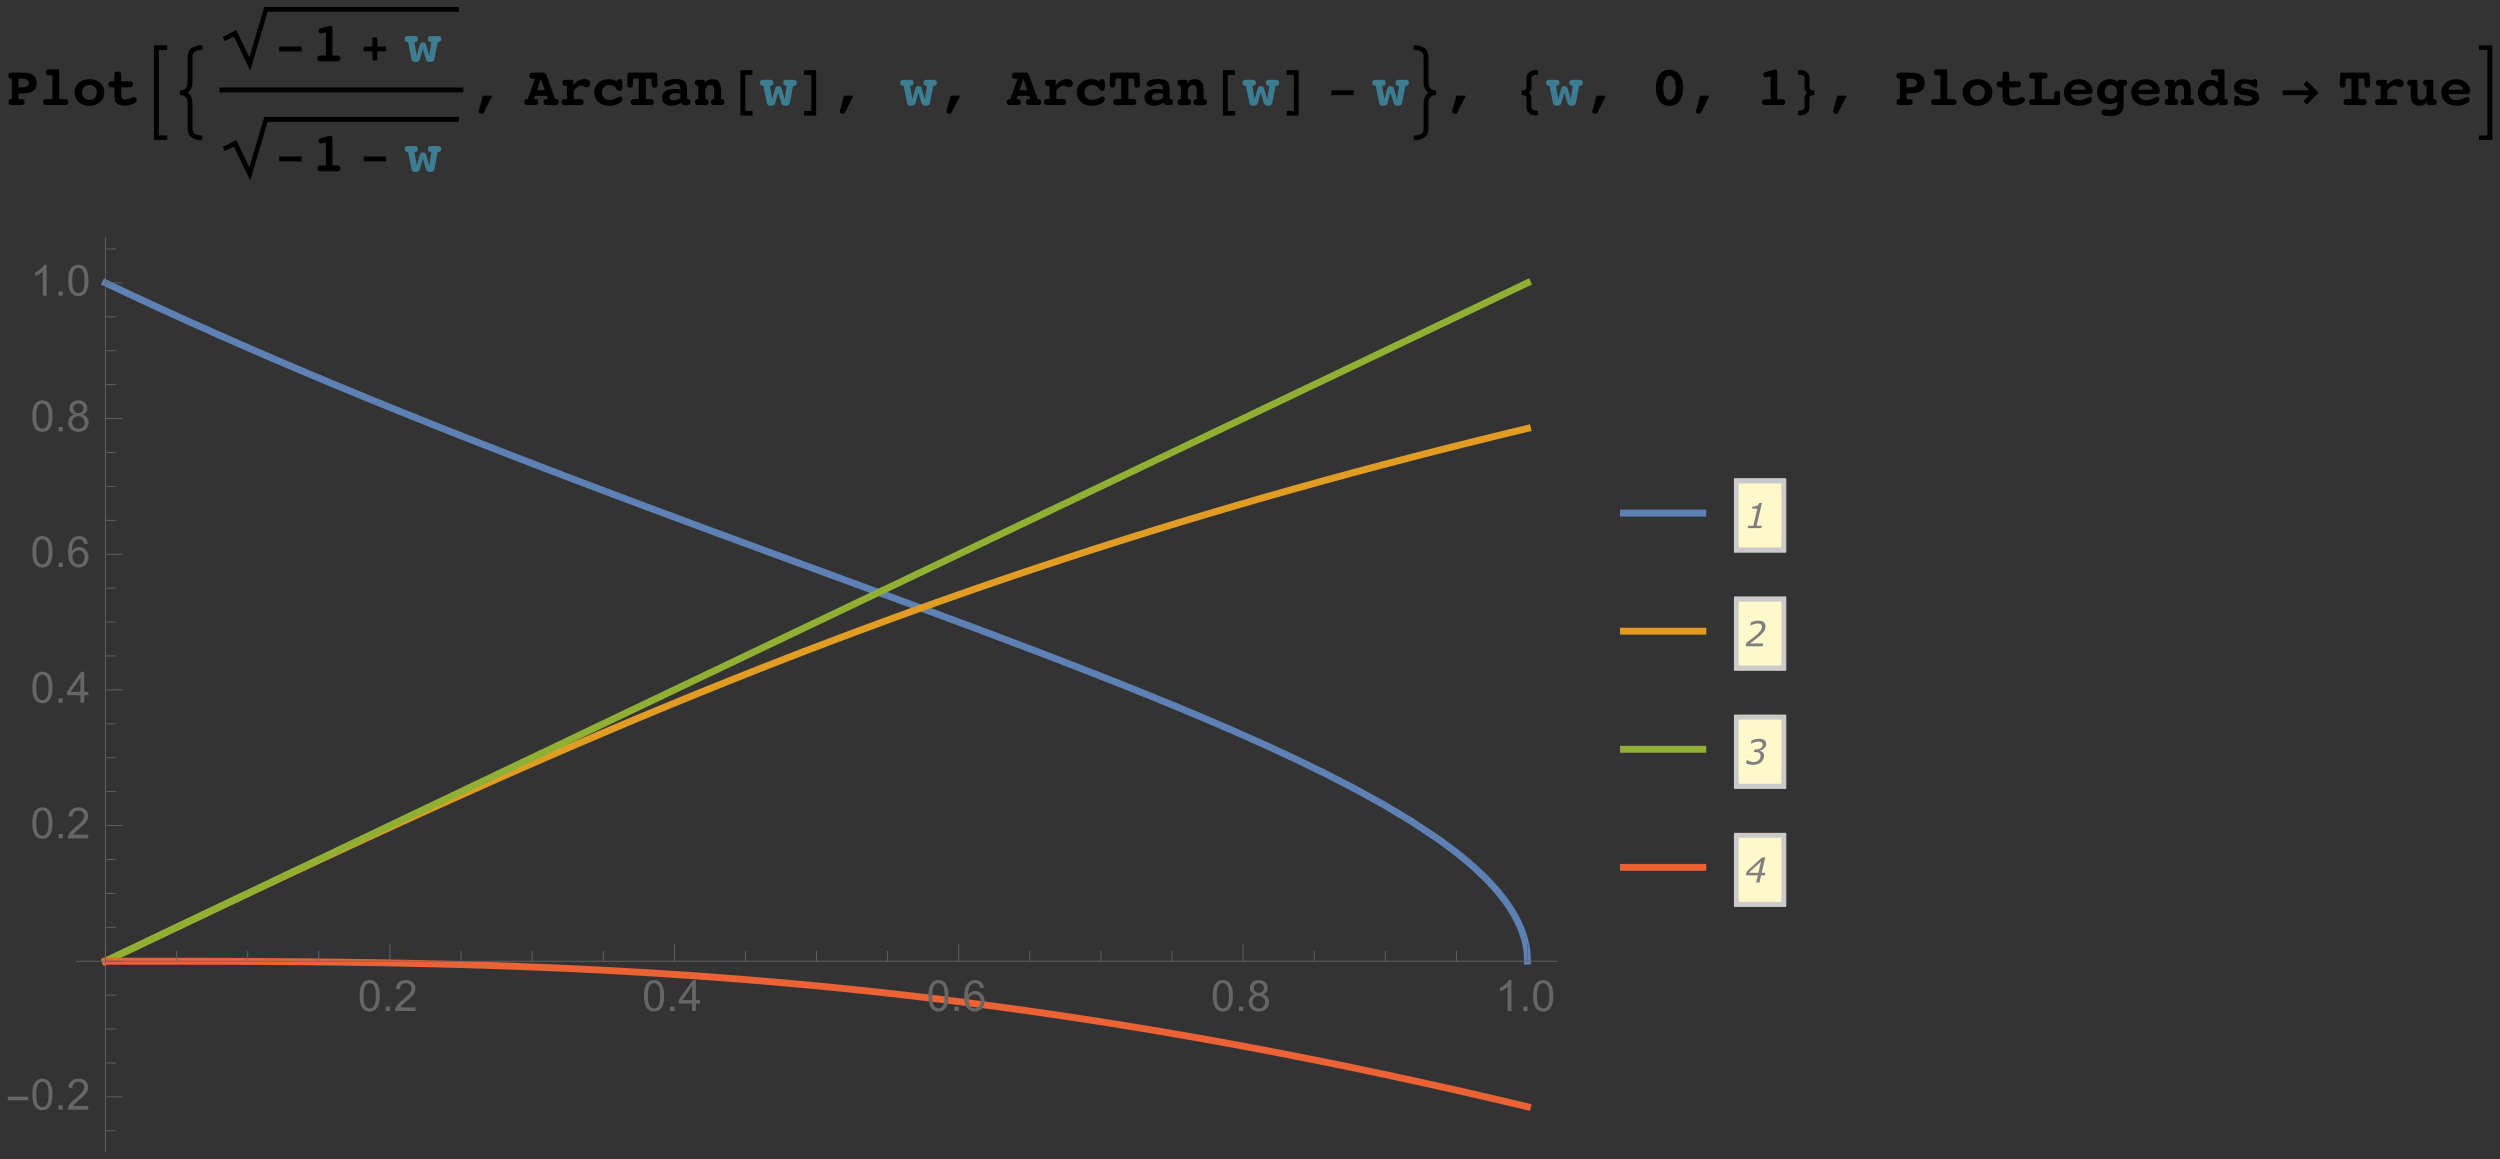 <svg xmlns="http://www.w3.org/2000/svg" xmlns:xlink="http://www.w3.org/1999/xlink" width="580" height="269" viewBox="0 0 580 269"><rect x="0" y="0" width="580" height="269" fill="#333333" stroke="none"/><path fill-rule="evenodd" clip-rule="evenodd" d="M4.29 21.687v1.301h.653c.275 0 .471.053.587.159.117.105.175.281.175.526 0 .25-.059.43-.178.54-.118.11-.313.165-.584.165h-2.196c-.279 0-.479-.055-.6-.165-.12-.11-.181-.29-.181-.54 0-.224.057-.394.172-.511.114-.116.281-.174.501-.174h.108v-4.735h-.108c-.216 0-.382-.061-.498-.181-.117-.121-.175-.293-.175-.518 0-.245.062-.424.184-.536.123-.112.322-.168.597-.168h2.622c1.036 0 1.82.199 2.351.596.532.398.797.984.797 1.759 0 .816-.264 1.434-.793 1.853-.529.419-1.314.629-2.355.629h-1.079zm0-3.435v2.005h.901c.499 0 .875-.084 1.127-.254.251-.169.377-.423.377-.761 0-.318-.13-.562-.39-.733-.26-.172-.632-.257-1.114-.257h-.901zM13.728 22.987h1.365c.292 0 .497.053.616.159.118.105.177.281.177.526 0 .25-.06.43-.18.54-.121.11-.325.165-.613.165h-4.304c-.283 0-.485-.055-.606-.165s-.181-.29-.181-.54c0-.249.058-.426.175-.53.116-.103.32-.155.612-.155h1.365v-5.51h-.698c-.288 0-.494-.056-.619-.168-.125-.112-.187-.291-.187-.536 0-.25.061-.43.184-.54.122-.11.33-.165.622-.165h1.898c.118 0 .21.024.276.073.065.049.098.115.098.2v6.646zM20.748 19.711c-.495 0-.902.162-1.221.486-.32.324-.48.737-.48 1.241 0 .508.16.928.48 1.26.319.332.726.498 1.221.498.496 0 .904-.166 1.226-.498.321-.332.482-.752.482-1.26 0-.504-.16-.917-.479-1.241-.32-.323-.729-.486-1.229-.486zm0-1.339c1.029 0 1.862.288 2.501.863.639.576.959 1.314.959 2.216 0 .905-.32 1.646-.959 2.221-.639.576-1.472.864-2.501.864-1.024 0-1.855-.288-2.494-.864-.639-.575-.959-1.316-.959-2.221 0-.902.321-1.64.962-2.216.641-.575 1.472-.863 2.491-.863zM28.111 18.867h1.937c.292 0 .499.053.622.159.122.106.184.281.184.527 0 .249-.063.429-.188.539-.124.11-.331.165-.618.165h-1.937v1.625c0 .457.07.771.21.94.14.169.385.254.736.254.33 0 .72-.095 1.168-.286.449-.19.749-.286.902-.286.173 0 .322.069.447.207.125.137.187.303.187.498 0 .326-.295.623-.885.892-.59.269-1.26.403-2.009.403-.436 0-.819-.059-1.149-.178-.33-.118-.59-.289-.781-.508-.139-.169-.239-.372-.298-.609s-.089-.633-.089-1.187v-1.765h-.597c-.287 0-.492-.055-.612-.165-.121-.11-.181-.29-.181-.539 0-.25.059-.427.178-.53.118-.104.323-.156.615-.156h.597v-1.485c0-.292.06-.497.181-.616.12-.118.32-.178.6-.178.279 0 .479.06.6.178.12.119.18.324.18.616v1.485zM38.783 32.502h-3.066v-21.995h3.066v1.092h-1.936v19.811h1.936zM46.952 32.527c-1.134 0-1.99-.23-2.568-.692-.577-.461-.866-1.136-.866-2.024v-5.783c0-1.312-.595-1.968-1.784-1.968v-1.092c.609 0 1.059-.157 1.349-.473.29-.315.435-.811.435-1.488v-5.783c0-.901.284-1.576.853-2.025.57-.448 1.43-.679 2.581-.692v1.092h-.07c-.762 0-1.325.13-1.689.391-.363.26-.545.659-.545 1.196v5.808c0 1.168-.386 2.008-1.156 2.52.394.263.685.603.873 1.022s.283.921.283 1.505v5.808c0 1.058.744 1.587 2.234 1.587h.07v1.091zM54.02 20.307h-3.123v1.136h56.579v-1.136h-3.123zM62.831 1.61h-1.524l-3.453 11.686-3.015-6.304-3.161 1.575.482.958 2.114-1.015 3.783 7.865 4.031-13.635h44.388v-1.13h-3.376zM64.768 10.792h5.199v1.136h-5.199zM77.13 12.874h1.029c.283 0 .488.053.615.159.127.105.191.279.191.52 0 .237-.062.409-.184.514-.123.106-.33.159-.622.159h-3.745c-.292 0-.5-.053-.623-.159-.122-.105-.184-.277-.184-.514 0-.241.063-.415.188-.52.124-.106.331-.159.619-.159h1.18v-5.358l-.711.184-.273.057-.158.019c-.174 0-.308-.055-.403-.165-.096-.11-.143-.267-.143-.47 0-.148.053-.273.158-.374.106-.102.269-.18.489-.235l1.574-.432.324-.076.21-.026c.169 0 .289.047.361.14.072.093.108.25.108.47v6.266zM89.569 11.927h-2.044v2.101h-1.13v-2.101h-2.025v-1.135h2.025v-2.089h1.13v2.089h2.044z"/><path fill-rule="evenodd" clip-rule="evenodd" fill="#3C7D91" d="M96.169 9.75l.508 3.123.679-2.419c.072-.253.163-.421.273-.501.11-.08.273-.121.488-.121.216 0 .379.039.489.115.11.076.203.245.28.507l.704 2.419.483-3.123h-.108c-.229 0-.402-.059-.521-.178-.118-.118-.178-.292-.178-.52 0-.25.061-.428.181-.534.121-.105.329-.158.626-.158h1.491c.292 0 .5.054.622.162.123.108.184.284.184.53 0 .228-.06.402-.181.52-.12.119-.293.178-.517.178h-.108l-.793 4.005c-.043.22-.14.38-.292.479-.153.1-.375.149-.667.149-.287 0-.508-.05-.66-.149-.152-.1-.262-.259-.33-.479l-.743-2.469-.66 2.469c-.055.212-.165.369-.33.473-.165.104-.389.156-.673.156-.292 0-.512-.05-.66-.149s-.243-.259-.286-.479l-.806-4.006h-.108c-.224 0-.394-.059-.511-.178-.116-.118-.174-.292-.174-.52 0-.246.059-.422.178-.53.118-.108.323-.162.615-.162h1.505c.292 0 .497.054.615.162.119.108.178.284.178.53 0 .228-.058.402-.174.52-.117.119-.287.178-.511.178h-.108z"/><path fill-rule="evenodd" clip-rule="evenodd" d="M62.831 27.125h-1.524l-3.453 11.686-3.015-6.305-3.161 1.576.482.958 2.114-1.016 3.783 7.864 4.031-13.634h44.388v-1.129h-3.376zM64.768 36.305h5.199v1.136h-5.199zM77.13 38.387h1.029c.283 0 .488.053.615.159.127.105.191.279.191.52 0 .237-.062.409-.184.514-.123.106-.33.159-.622.159h-3.745c-.292 0-.5-.053-.623-.159-.122-.105-.184-.277-.184-.514 0-.241.063-.415.188-.52.124-.106.331-.159.619-.159h1.18v-5.357l-.711.184-.273.057-.158.019c-.174 0-.308-.055-.403-.165-.096-.11-.143-.267-.143-.47 0-.148.053-.273.158-.374.106-.102.269-.18.489-.235l1.574-.432.324-.076.21-.026c.169 0 .289.047.361.14.072.093.108.25.108.47v6.265zM84.37 36.305h5.199v1.136h-5.199z"/><path fill-rule="evenodd" clip-rule="evenodd" fill="#3C7D91" d="M96.169 35.264l.508 3.123.679-2.419c.072-.253.163-.421.273-.501.11-.08.273-.121.488-.121.216 0 .379.039.489.115.11.076.203.245.28.507l.704 2.419.483-3.123h-.108c-.229 0-.402-.059-.521-.178-.118-.118-.178-.292-.178-.52 0-.25.061-.428.181-.534.121-.105.329-.158.626-.158h1.491c.292 0 .5.054.622.162.123.108.184.284.184.53 0 .228-.06.402-.181.52-.12.119-.293.178-.517.178h-.108l-.793 4.005c-.043.22-.14.38-.292.479-.153.099-.375.149-.667.149-.287 0-.508-.05-.66-.149-.152-.1-.262-.26-.33-.479l-.743-2.469-.66 2.469c-.055.212-.165.369-.33.473-.165.104-.389.156-.673.156-.292 0-.512-.05-.66-.149-.148-.1-.243-.26-.286-.479l-.806-4.005h-.108c-.224 0-.394-.059-.511-.178-.116-.118-.174-.292-.174-.52 0-.246.059-.422.178-.53.118-.108.323-.162.615-.162h1.505c.292 0 .497.054.615.162.119.108.178.284.178.53 0 .228-.058.402-.174.52-.117.119-.287.178-.511.178h-.108z"/><path fill-rule="evenodd" clip-rule="evenodd" d="M112.391 22.181h1.51l.162.038.061.101-.016.08-.041.104-1.898 3.72c-.03.068-.072.122-.127.162-.055.04-.117.06-.184.06l-.061-.009-.066-.016-.483-.171-.165-.105-.057-.143.003-.105.01-.066.901-3.301c.038-.144.088-.238.149-.283.062-.044.162-.066.302-.066zM128.804 22.987h.108c.228 0 .402.058.52.174.119.117.178.287.178.511 0 .25-.063.43-.187.54-.125.11-.332.165-.619.165h-1.911c-.292 0-.499-.054-.622-.162s-.184-.289-.184-.543c0-.245.061-.421.184-.526.123-.106.33-.159.622-.159h.222l-.26-.743h-2.742l-.273.743h.222c.288 0 .494.054.619.162s.187.282.187.523c0 .25-.062.43-.187.54s-.331.165-.619.165h-1.638c-.292 0-.499-.055-.622-.165-.123-.11-.184-.29-.184-.54 0-.224.06-.394.178-.511.118-.116.292-.174.521-.174h.108l1.701-4.735h-.507c-.288 0-.494-.056-.619-.166s-.188-.287-.188-.533c0-.249.063-.429.188-.539.125-.11.331-.165.619-.165h2.38c.377 0 .641.203.793.609v.019l2.012 5.51zm-3.326-4.735l-.921 2.678h1.841l-.92-2.678zM133.12 20.93v2.057h1.498c.288 0 .492.053.612.159.121.105.181.281.181.526 0 .25-.06.43-.181.54-.12.11-.324.165-.612.165h-3.548c-.292 0-.5-.055-.623-.165-.122-.11-.184-.29-.184-.54 0-.245.061-.421.181-.526.121-.106.329-.159.626-.159h.482v-3.085h-.273c-.288 0-.492-.054-.613-.162-.12-.108-.18-.287-.18-.536 0-.25.058-.428.174-.534.116-.105.323-.158.619-.158h1.352c.114 0 .203.024.267.073.063.048.095.115.095.2v.939c.461-.495.892-.848 1.292-1.06.4-.211.83-.317 1.291-.317.419 0 .751.094.997.282.245.189.368.441.368.759 0 .245-.085.447-.254.606-.169.159-.387.238-.654.238-.19 0-.415-.07-.676-.209-.26-.14-.441-.21-.542-.21-.203 0-.443.091-.718.273s-.601.463-.977.844zM143.092 18.855c.05-.166.13-.289.238-.372.108-.082.246-.124.416-.124.228 0 .391.069.488.207.098.137.146.375.146.714v1.041c0 .258-.053.448-.158.571-.106.123-.269.184-.489.184-.157 0-.288-.036-.394-.108-.106-.072-.218-.209-.336-.412-.169-.288-.392-.501-.667-.638-.275-.138-.611-.207-1.009-.207-.495 0-.9.162-1.216.486-.315.324-.472.737-.472 1.241 0 .529.163.954.488 1.276.326.322.764.482 1.314.482.5 0 .996-.138 1.489-.415.493-.278.794-.416.904-.416.157 0 .287.06.391.181.103.12.155.272.155.454 0 .397-.301.753-.904 1.066s-1.32.47-2.149.47c-1.024 0-1.857-.288-2.498-.864-.641-.575-.961-1.316-.961-2.221 0-.885.317-1.621.952-2.209.635-.588 1.434-.883 2.399-.883.326 0 .643.041.952.121.309.081.616.206.921.375zM151.153 18.239h-1.327v4.735h1.067c.283 0 .486.055.609.165.123.11.184.288.184.533 0 .25-.061.43-.184.54s-.326.165-.609.165h-3.771c-.279 0-.48-.055-.603-.165s-.184-.29-.184-.54c0-.249.06-.428.181-.536s.323-.162.606-.162h1.067v-4.735h-1.327l-.038 1.288v.159c0 .203-.056.362-.168.476-.112.114-.268.172-.467.172-.237 0-.411-.061-.524-.181-.112-.121-.168-.312-.168-.575v-.051l.07-1.898c.013-.376.065-.603.156-.679.091-.076.276-.114.555-.114h5.459c.279 0 .464.038.555.114.091.076.145.303.162.679l.064 1.898v.051c0 .267-.053.459-.159.578-.106.118-.277.178-.514.178-.229 0-.393-.059-.492-.175-.1-.116-.153-.327-.162-.632l-.038-1.288zM159.398 22.987h.102c.228 0 .403.06.524.181.12.12.18.293.18.517 0 .246-.062.422-.187.53s-.331.162-.619.162h-.596c-.212 0-.37-.041-.473-.121-.104-.08-.19-.226-.257-.438-.352.233-.724.411-1.118.534-.393.123-.791.184-1.193.184-.681 0-1.217-.169-1.606-.508-.389-.339-.584-.802-.584-1.39 0-.635.252-1.128.756-1.479.503-.351 1.21-.527 2.12-.527.203 0 .419.01.647.032.229.021.485.055.768.101v-.12c0-.381-.092-.671-.276-.87-.184-.199-.456-.298-.816-.298-.279 0-.635.103-1.069.311-.434.207-.752.311-.956.311-.198 0-.359-.059-.482-.175s-.184-.27-.184-.46c0-.343.251-.615.752-.816.502-.201 1.184-.301 2.047-.301.902 0 1.547.173 1.936.52.39.347.584.935.584 1.765v2.355zm-1.536-1.225c-.211-.047-.406-.082-.584-.105-.178-.023-.343-.035-.495-.035-.465 0-.83.078-1.095.235-.264.157-.397.372-.397.647 0 .246.085.433.254.562.17.129.413.194.73.194.292 0 .567-.043.825-.127.259-.085.512-.216.762-.394v-.977zM167.275 22.974h.083c.237 0 .415.058.533.175.119.116.178.291.178.523 0 .25-.06.43-.181.54s-.325.165-.613.165h-1.561c-.284 0-.488-.055-.613-.165-.124-.11-.187-.29-.187-.54 0-.232.06-.407.181-.523.121-.117.302-.175.543-.175h.076v-1.834c0-.508-.071-.869-.213-1.083-.141-.213-.377-.32-.707-.32-.352 0-.638.128-.861.384-.222.256-.333.596-.333 1.019v1.834h.076c.242 0 .421.058.54.175.118.116.178.291.178.523 0 .25-.062.43-.184.54-.123.11-.326.165-.61.165h-1.574c-.284 0-.487-.055-.609-.165-.123-.11-.184-.29-.184-.54 0-.232.059-.407.177-.523.119-.117.299-.175.54-.175h.076v-3.072h-.108c-.228 0-.402-.058-.52-.175-.119-.116-.178-.286-.178-.511 0-.249.061-.429.184-.539s.33-.165.622-.165h1.079c.119 0 .208.023.27.07.061.046.092.114.092.203v.495c.195-.305.443-.534.746-.689.302-.154.652-.232 1.05-.232.677 0 1.182.206 1.514.616.332.411.498 1.037.498 1.879v2.12zM174.583 26.821h-2.805v-10.53h2.805v1.091h-1.675v8.347h1.675z"/><path fill-rule="evenodd" clip-rule="evenodd" fill="#3C7D91" d="M178.614 19.902l.508 3.123.679-2.419c.072-.253.163-.421.273-.501s.273-.121.488-.121c.216 0 .379.039.489.115.11.076.203.245.28.507l.704 2.419.483-3.123h-.108c-.229 0-.402-.059-.521-.178-.118-.118-.178-.292-.178-.52 0-.25.061-.428.181-.534.121-.105.329-.158.626-.158h1.491c.292 0 .5.054.622.162.123.108.184.284.184.53 0 .228-.06.402-.181.52-.12.119-.293.178-.517.178h-.108l-.793 4.005c-.043.22-.14.38-.292.479-.153.1-.375.149-.667.149-.287 0-.508-.05-.66-.149-.152-.099-.262-.259-.33-.479l-.743-2.469-.66 2.469c-.055.212-.165.369-.33.473s-.389.156-.673.156c-.292 0-.512-.05-.66-.149-.148-.099-.243-.259-.286-.479l-.806-4.005h-.108c-.224 0-.394-.059-.511-.178-.116-.118-.174-.292-.174-.52 0-.246.059-.422.178-.53.118-.108.323-.162.615-.162h1.505c.292 0 .497.054.615.162.119.108.178.284.178.53 0 .228-.058.402-.174.52-.117.119-.287.178-.511.178h-.108z"/><path fill-rule="evenodd" clip-rule="evenodd" d="M189.354 26.821h-2.812v-1.092h1.682v-8.347h-1.682v-1.091h2.812zM196.191 22.181h1.51l.162.038.061.101-.016.08-.041.104-1.898 3.72c-.03.068-.072.122-.127.162-.055.04-.117.06-.184.06l-.061-.009-.066-.016-.483-.171-.165-.105-.057-.143.003-.105.01-.066.901-3.301c.038-.144.088-.238.149-.283.062-.044.162-.066.302-.066z"/><path fill-rule="evenodd" clip-rule="evenodd" fill="#3C7D91" d="M211.141 19.902l.508 3.123.679-2.419c.072-.253.163-.421.273-.501s.273-.121.488-.121c.216 0 .379.039.489.115.11.076.203.245.28.507l.704 2.419.483-3.123h-.108c-.229 0-.402-.059-.521-.178-.118-.118-.178-.292-.178-.52 0-.25.061-.428.181-.534.121-.105.329-.158.626-.158h1.491c.292 0 .5.054.622.162.123.108.184.284.184.53 0 .228-.06.402-.181.52-.12.119-.293.178-.517.178h-.108l-.793 4.005c-.043.22-.14.38-.292.479-.153.1-.375.149-.667.149-.287 0-.508-.05-.66-.149-.152-.099-.262-.259-.33-.479l-.743-2.469-.66 2.469c-.055.212-.165.369-.33.473s-.389.156-.673.156c-.292 0-.512-.05-.66-.149-.148-.099-.243-.259-.286-.479l-.806-4.005h-.108c-.224 0-.395-.059-.511-.178-.116-.118-.174-.292-.174-.52 0-.246.059-.422.178-.53.118-.108.323-.162.615-.162h1.505c.292 0 .497.054.615.162.119.108.178.284.178.53 0 .228-.058.402-.174.52-.117.119-.287.178-.511.178h-.108z"/><path fill-rule="evenodd" clip-rule="evenodd" d="M220.916 22.181h1.51l.162.038.061.101-.016.08-.041.104-1.898 3.72c-.03.068-.072.122-.127.162-.055.04-.117.06-.184.06l-.061-.009-.066-.016-.483-.171-.165-.105-.057-.143.003-.105.01-.066.901-3.301c.038-.144.088-.238.149-.283.062-.044.162-.066.302-.066zM240.754 22.987h.108c.228 0 .402.058.52.174.119.117.178.287.178.511 0 .25-.063.43-.187.54-.125.11-.332.165-.619.165h-1.911c-.292 0-.499-.054-.622-.162s-.184-.289-.184-.543c0-.245.061-.421.184-.526.123-.106.33-.159.622-.159h.222l-.26-.743h-2.742l-.273.743h.222c.288 0 .494.054.619.162s.187.282.187.523c0 .25-.062.43-.187.54s-.331.165-.619.165h-1.638c-.292 0-.499-.055-.622-.165s-.184-.29-.184-.54c0-.224.059-.394.178-.511.118-.116.292-.174.52-.174h.108l1.701-4.735h-.507c-.288 0-.494-.056-.619-.166s-.188-.287-.188-.533c0-.249.063-.429.188-.539.125-.11.331-.165.619-.165h2.38c.377 0 .641.203.793.609v.019l2.013 5.51zm-3.326-4.735l-.921 2.678h1.841l-.92-2.678zM245.07 20.93v2.057h1.498c.288 0 .492.053.612.159.121.105.181.281.181.526 0 .25-.06.43-.181.54-.12.11-.324.165-.612.165h-3.548c-.292 0-.5-.055-.623-.165-.122-.11-.184-.29-.184-.54 0-.245.061-.421.181-.526.121-.106.329-.159.626-.159h.482v-3.085h-.273c-.288 0-.492-.054-.613-.162-.12-.108-.18-.287-.18-.536 0-.25.058-.428.174-.534.116-.105.323-.158.619-.158h1.352c.114 0 .203.024.267.073.063.048.095.115.095.2v.939c.461-.495.892-.848 1.292-1.06.4-.211.83-.317 1.291-.317.419 0 .751.094.997.282.245.189.368.441.368.759 0 .245-.085.447-.254.606-.169.159-.387.238-.654.238-.19 0-.415-.07-.676-.209-.26-.14-.441-.21-.542-.21-.203 0-.443.091-.718.273-.275.183-.601.463-.977.844zM255.042 18.855c.05-.166.13-.289.238-.372.108-.082.246-.124.416-.124.228 0 .391.069.488.207.098.137.146.375.146.714v1.041c0 .258-.053.448-.158.571-.106.123-.269.184-.489.184-.157 0-.288-.036-.394-.108-.106-.072-.218-.209-.336-.412-.169-.288-.392-.501-.667-.638-.275-.138-.611-.207-1.009-.207-.495 0-.9.162-1.216.486-.315.324-.472.737-.472 1.241 0 .529.163.954.488 1.276.326.322.764.482 1.314.482.5 0 .996-.138 1.489-.415.493-.278.794-.416.904-.416.157 0 .287.06.391.181.103.12.155.272.155.454 0 .397-.301.753-.904 1.066s-1.32.47-2.149.47c-1.024 0-1.857-.288-2.498-.864-.641-.575-.961-1.316-.961-2.221 0-.885.317-1.621.952-2.209.635-.588 1.434-.883 2.399-.883.326 0 .643.041.952.121s.616.206.921.375zM263.103 18.239h-1.327v4.735h1.067c.283 0 .486.055.609.165.123.11.184.288.184.533 0 .25-.061.43-.184.54s-.326.165-.609.165h-3.771c-.279 0-.48-.055-.603-.165s-.184-.29-.184-.54c0-.249.06-.428.181-.536.121-.108.323-.162.606-.162h1.067v-4.735h-1.327l-.038 1.288v.159c0 .203-.056.362-.168.476-.112.114-.268.172-.467.172-.237 0-.411-.061-.524-.181-.112-.121-.168-.312-.168-.575v-.051l.07-1.898c.013-.376.065-.603.156-.679.091-.076.276-.114.555-.114h5.459c.279 0 .464.038.555.114.091.076.145.303.162.679l.064 1.898v.051c0 .267-.053.459-.159.578-.106.118-.277.178-.514.178-.229 0-.393-.059-.492-.175-.1-.116-.153-.327-.162-.632l-.038-1.288zM271.349 22.987h.102c.228 0 .403.06.524.181.119.12.18.293.18.517 0 .246-.062.422-.188.53s-.331.162-.618.162h-.597c-.212 0-.37-.041-.473-.121-.104-.08-.19-.226-.257-.438-.353.233-.724.411-1.118.534-.393.123-.791.184-1.193.184-.681 0-1.217-.169-1.606-.508-.389-.339-.584-.802-.584-1.39 0-.635.252-1.128.756-1.479.503-.351 1.21-.527 2.12-.527.203 0 .419.01.647.032.229.021.485.055.768.101v-.12c0-.381-.092-.671-.276-.87-.184-.199-.456-.298-.816-.298-.279 0-.635.103-1.069.311-.434.207-.752.311-.956.311-.198 0-.359-.059-.482-.175-.123-.116-.184-.27-.184-.46 0-.343.251-.615.752-.816.502-.201 1.184-.301 2.047-.301.902 0 1.547.173 1.937.52.39.347.584.935.584 1.765v2.355zm-1.537-1.225c-.211-.047-.406-.082-.584-.105-.178-.023-.343-.035-.495-.035-.465 0-.83.078-1.095.235-.264.157-.397.372-.397.647 0 .246.085.433.254.562.17.129.413.194.73.194.292 0 .567-.043.825-.127.259-.085.512-.216.762-.394v-.977zM279.226 22.974h.083c.236 0 .415.058.532.175.119.116.179.291.179.523 0 .25-.061.43-.182.54s-.325.165-.612.165h-1.562c-.284 0-.488-.055-.613-.165-.124-.11-.187-.29-.187-.54 0-.232.06-.407.181-.523.121-.117.302-.175.543-.175h.076v-1.834c0-.508-.071-.869-.213-1.083-.141-.213-.377-.32-.707-.32-.352 0-.638.128-.861.384-.222.256-.333.596-.333 1.019v1.834h.076c.242 0 .421.058.54.175.118.116.178.291.178.523 0 .25-.062.43-.184.54-.123.11-.326.165-.61.165h-1.573c-.284 0-.487-.055-.609-.165-.123-.11-.184-.29-.184-.54 0-.232.059-.407.177-.523.119-.117.299-.175.54-.175h.076v-3.072h-.108c-.228 0-.402-.058-.52-.175-.119-.116-.179-.286-.179-.511 0-.249.062-.429.185-.539s.33-.165.622-.165h1.079c.118 0 .207.023.27.07.061.046.092.114.092.203v.495c.195-.305.443-.534.746-.689.302-.154.652-.232 1.05-.232.678 0 1.183.206 1.515.616.332.411.498 1.037.498 1.879v2.12zM286.533 26.821h-2.804v-10.53h2.804v1.091h-1.675v8.347h1.675z"/><path fill-rule="evenodd" clip-rule="evenodd" fill="#3C7D91" d="M290.564 19.902l.508 3.123.679-2.419c.072-.253.163-.421.273-.501.109-.08.272-.121.487-.121.217 0 .38.039.489.115.11.076.203.245.28.507l.704 2.419.482-3.123h-.107c-.229 0-.402-.059-.521-.178-.118-.118-.178-.292-.178-.52 0-.25.061-.428.181-.534.121-.105.329-.158.626-.158h1.491c.292 0 .5.054.622.162.123.108.185.284.185.53 0 .228-.061.402-.182.52-.12.119-.293.178-.517.178h-.108l-.793 4.005c-.043.22-.14.38-.292.479-.153.1-.375.149-.667.149-.287 0-.508-.05-.66-.149-.151-.099-.262-.259-.33-.479l-.742-2.469-.66 2.469c-.056.212-.165.369-.33.473s-.39.156-.673.156c-.292 0-.513-.05-.66-.149-.148-.099-.243-.259-.286-.479l-.806-4.005h-.108c-.224 0-.395-.059-.511-.178-.116-.118-.174-.292-.174-.52 0-.246.059-.422.178-.53.118-.108.323-.162.615-.162h1.505c.292 0 .497.054.614.162.119.108.179.284.179.53 0 .228-.059.402-.174.52-.117.119-.287.178-.512.178h-.107z"/><path fill-rule="evenodd" clip-rule="evenodd" d="M301.306 26.821h-2.813v-1.092h1.682v-8.347h-1.682v-1.091h2.813zM308.868 20.943h5.199v1.136h-5.199z"/><path fill-rule="evenodd" clip-rule="evenodd" fill="#3C7D91" d="M320.666 19.902l.508 3.123.68-2.419c.071-.253.163-.421.272-.501.11-.08.273-.121.488-.121.216 0 .379.039.489.115.109.076.202.245.279.507l.704 2.419.483-3.123h-.108c-.229 0-.401-.059-.521-.178-.118-.118-.179-.292-.179-.52 0-.25.062-.428.182-.534.121-.105.329-.158.626-.158h1.491c.292 0 .5.054.622.162s.184.284.184.53c0 .228-.06.402-.181.52-.12.119-.293.178-.518.178h-.107l-.793 4.005c-.043.22-.141.38-.292.479-.153.1-.375.149-.667.149-.287 0-.509-.05-.66-.149-.152-.099-.263-.259-.33-.479l-.743-2.469-.66 2.469c-.055.212-.165.369-.33.473s-.389.156-.673.156c-.292 0-.512-.05-.66-.149-.147-.099-.243-.259-.286-.479l-.806-4.005h-.108c-.224 0-.394-.059-.511-.178-.116-.118-.174-.292-.174-.52 0-.246.059-.422.178-.53.118-.108.323-.162.615-.162h1.505c.292 0 .497.054.615.162.119.108.178.284.178.53 0 .228-.058.402-.174.52-.117.119-.287.178-.511.178h-.107z"/><path fill-rule="evenodd" clip-rule="evenodd" d="M333.185 22.061h-.038c-.576 0-1.01.166-1.302.498-.292.333-.438.822-.438 1.47v5.783c0 .931-.328 1.631-.984 2.101-.576.41-1.348.615-2.316.615h-.135v-1.091h.064c.766 0 1.331-.131 1.695-.391.363-.26.546-.659.546-1.196v-5.808c0-.584.094-1.086.282-1.505.188-.419.479-.759.873-1.022-.398-.262-.688-.599-.87-1.009-.19-.427-.285-.931-.285-1.511v-5.808c0-.537-.183-.936-.546-1.196-.364-.261-.93-.391-1.695-.391h-.064v-1.092h.135c1.062 0 1.877.233 2.443.699.571.479.857 1.151.857 2.018v5.783c0 .677.145 1.173.434 1.488.29.316.738.473 1.344.473v1.092zM338.243 22.181h1.51l.162.038.062.101-.017.08-.041.104-1.897 3.72c-.03.068-.072.122-.127.162-.056.04-.117.06-.185.06l-.061-.009-.066-.016-.482-.171-.165-.105-.058-.143.003-.105.011-.066.9-3.301c.038-.144.088-.238.149-.283.062-.044.163-.066.302-.066zM356.812 26.783c-1.77 0-2.653-.646-2.653-1.936v-2.12c0-.445-.377-.667-1.13-.667v-1.092c.753 0 1.13-.22 1.13-.66v-2.12c0-1.291.884-1.936 2.653-1.936v1.079c-1.017 0-1.523.273-1.523.819v2.145c0 .504-.208.91-.622 1.219.414.339.622.747.622 1.225v2.146c0 .546.507.819 1.523.819v1.079z"/><path fill-rule="evenodd" clip-rule="evenodd" fill="#3C7D91" d="M360.994 19.902l.508 3.123.679-2.419c.072-.253.163-.421.273-.501s.273-.121.488-.121c.216 0 .379.039.488.115.11.076.203.245.28.507l.704 2.419.483-3.123h-.108c-.229 0-.402-.059-.521-.178-.118-.118-.179-.292-.179-.52 0-.25.062-.428.182-.534.121-.105.329-.158.626-.158h1.491c.291 0 .5.054.621.162.123.108.185.284.185.53 0 .228-.061.402-.181.52-.12.119-.294.178-.518.178h-.107l-.794 4.005c-.043.22-.14.38-.292.479-.152.1-.375.149-.667.149-.286 0-.508-.05-.659-.149-.152-.099-.263-.259-.33-.479l-.743-2.469-.66 2.469c-.055.212-.165.369-.33.473s-.389.156-.673.156c-.292 0-.512-.05-.66-.149-.147-.099-.243-.259-.286-.479l-.806-4.005h-.108c-.224 0-.394-.059-.511-.178-.116-.118-.174-.292-.174-.52 0-.246.059-.422.178-.53.118-.108.323-.162.615-.162h1.505c.292 0 .497.054.615.162.119.108.178.284.178.53 0 .228-.058.402-.174.52-.117.119-.287.178-.511.178h-.107z"/><path fill-rule="evenodd" clip-rule="evenodd" d="M370.771 22.181h1.51l.162.038.061.101-.016.08-.041.104-1.898 3.72c-.029.068-.071.122-.127.162-.055.04-.117.06-.184.06l-.062-.009-.065-.016-.483-.171-.165-.105-.057-.143.003-.105.01-.066.901-3.301c.038-.144.088-.238.148-.283.062-.044.162-.066.303-.066zM387.319 17.591c-.448 0-.803.246-1.063.737-.26.491-.39 1.168-.39 2.031 0 .876.129 1.56.387 2.053.258.493.614.74 1.066.74.453 0 .81-.247 1.07-.74s.39-1.177.39-2.053c0-.863-.13-1.54-.39-2.031-.26-.491-.617-.737-1.07-.737zm-.011-1.428c.973 0 1.744.378 2.316 1.133.571.756.857 1.781.857 3.076 0 1.299-.286 2.326-.857 3.081-.572.756-1.344 1.133-2.316 1.133-.966 0-1.73-.377-2.296-1.133-.564-.755-.847-1.782-.847-3.081 0-1.3.282-2.326.847-3.079.565-.752 1.33-1.13 2.296-1.13zM394.797 22.181h1.511l.161.038.062.101-.016.08-.041.104-1.898 3.72c-.03.068-.072.122-.127.162l-.184.06-.062-.009-.066-.016-.482-.171-.165-.105-.057-.143.003-.105.01-.066.9-3.301c.038-.144.089-.238.149-.283.063-.044.162-.066.302-.066zM412.312 23.025h1.028c.283 0 .488.053.615.159.127.105.191.279.191.52 0 .237-.062.409-.185.514-.123.106-.33.159-.622.159h-3.745c-.292 0-.5-.053-.623-.159-.121-.105-.184-.277-.184-.514 0-.241.063-.415.188-.52.124-.106.331-.159.618-.159h1.181v-5.357l-.711.184-.273.057-.158.019c-.174 0-.308-.055-.402-.165-.097-.11-.144-.267-.144-.47 0-.148.054-.273.158-.374.106-.102.27-.18.489-.235l1.574-.432.323-.076.21-.026c.169 0 .289.047.361.14.072.093.108.25.108.47v6.265zM420.918 22.061c-.38 0-.664.056-.85.168-.187.112-.279.279-.279.499v2.12c0 1.29-.885 1.936-2.654 1.936v-1.079c1.017 0 1.524-.273 1.524-.819v-2.146c0-.478.207-.886.622-1.225-.208-.152-.363-.333-.467-.543-.104-.209-.155-.434-.155-.676v-2.146c0-.292-.121-.502-.362-.628-.24-.127-.629-.191-1.162-.191v-1.079c.897 0 1.564.16 2 .479.437.32.654.805.654 1.457v2.12c0 .229.091.398.273.508.169.102.454.152.855.152v1.093zM426.625 22.181h1.51l.162.038.062.101-.017.08-.041.104-1.897 3.72c-.03.068-.072.122-.127.162-.056.04-.117.06-.185.06l-.061-.009-.066-.016-.482-.171-.165-.105-.058-.143.003-.105.011-.066.9-3.301c.038-.144.088-.238.149-.283.062-.044.162-.066.302-.066zM442.319 21.687v1.301h.652c.275 0 .472.053.588.159.116.105.175.281.175.526 0 .25-.06.43-.178.54s-.313.165-.585.165h-2.195c-.279 0-.479-.055-.601-.165-.119-.11-.181-.29-.181-.54 0-.224.057-.394.172-.511.114-.116.281-.174.501-.174h.108v-4.735h-.108c-.216 0-.382-.061-.498-.181-.117-.121-.175-.293-.175-.518 0-.245.062-.424.184-.536.123-.112.322-.168.598-.168h2.622c1.036 0 1.819.199 2.351.596.532.398.797.984.797 1.759 0 .816-.264 1.434-.793 1.853-.528.419-1.313.629-2.354.629h-1.08zm0-3.435v2.005h.9c.499 0 .875-.084 1.127-.254.252-.169.378-.423.378-.761 0-.318-.131-.562-.391-.733-.26-.172-.632-.257-1.114-.257h-.9zM451.757 22.987h1.365c.292 0 .497.053.616.159.118.105.177.281.177.526 0 .25-.06.43-.18.54-.121.11-.325.165-.613.165h-4.304c-.283 0-.485-.055-.606-.165s-.181-.29-.181-.54c0-.249.058-.426.175-.53.116-.103.32-.155.612-.155h1.365v-5.51h-.698c-.288 0-.494-.056-.619-.168-.125-.112-.188-.291-.188-.536 0-.25.062-.43.185-.54.122-.11.33-.165.622-.165h1.897c.118 0 .21.024.276.073.065.049.098.115.098.2v6.646zM458.777 19.711c-.495 0-.902.162-1.221.486-.32.324-.48.737-.48 1.241 0 .508.16.928.48 1.26.318.332.726.498 1.221.498.496 0 .904-.166 1.226-.498s.482-.752.482-1.26c0-.504-.16-.917-.479-1.241-.319-.323-.729-.486-1.229-.486zm0-1.339c1.029 0 1.862.288 2.501.863.639.576.959 1.314.959 2.216 0 .905-.32 1.646-.959 2.221-.639.576-1.472.864-2.501.864-1.024 0-1.855-.288-2.494-.864-.639-.575-.959-1.316-.959-2.221 0-.902.321-1.64.962-2.216.641-.575 1.472-.863 2.491-.863zM466.141 18.867h1.937c.292 0 .499.053.622.159.122.106.184.281.184.527 0 .249-.062.429-.188.539-.124.11-.331.165-.618.165h-1.937v1.625c0 .457.069.771.21.94.14.169.385.254.735.254.33 0 .721-.095 1.168-.286.449-.19.749-.286.902-.286.173 0 .322.069.447.207.125.137.187.303.187.498 0 .326-.295.623-.885.892-.59.269-1.26.403-2.009.403-.437 0-.819-.059-1.149-.178-.33-.118-.59-.289-.781-.508-.139-.169-.238-.372-.298-.609-.059-.237-.089-.633-.089-1.187v-1.765h-.597c-.287 0-.492-.055-.612-.165-.121-.11-.181-.29-.181-.539 0-.25.059-.427.178-.53.118-.104.323-.156.615-.156h.597v-1.485c0-.292.061-.497.181-.616.12-.118.32-.178.601-.178.279 0 .479.06.6.178.12.119.181.324.181.616v1.485zM473.694 18.252v4.735h2.888v-1.13c0-.292.052-.499.156-.622.103-.123.276-.184.517-.184s.417.062.527.187.165.331.165.619v1.949c0 .228-.045.381-.133.457-.089.076-.268.114-.534.114h-5.757c-.275 0-.473-.055-.59-.165-.119-.11-.179-.29-.179-.54 0-.245.059-.421.176-.526.115-.106.313-.159.593-.159h.559v-4.735h-.559c-.275 0-.473-.056-.59-.166-.119-.11-.179-.287-.179-.533 0-.245.062-.424.188-.536.125-.112.323-.168.594-.168h2.704c.271 0 .468.056.593.168.125.112.188.291.188.536 0 .246-.062.423-.186.533-.122.11-.32.166-.596.166h-.545zM480.454 21.819c.11.47.323.821.638 1.054.315.232.735.349 1.261.349.524 0 1.043-.128 1.555-.384s.821-.384.927-.384c.156 0 .284.058.384.174.1.117.149.266.149.448 0 .398-.294.74-.882 1.028-.589.288-1.316.432-2.185.432-1.023 0-1.856-.288-2.498-.864-.641-.575-.961-1.316-.961-2.221 0-.902.32-1.64.961-2.216.642-.575 1.475-.863 2.498-.863.914 0 1.672.271 2.273.809.6.54.901 1.201.901 1.984 0 .25-.061.421-.182.514-.121.093-.369.14-.746.14h-4.093zm3.421-.99c-.072-.394-.257-.699-.555-.914-.298-.216-.688-.324-1.165-.324-.461 0-.833.102-1.114.308-.281.205-.477.515-.587.93h3.421zM489.709 19.699c-.415 0-.759.15-1.032.45-.272.301-.408.684-.408 1.149 0 .457.136.835.408 1.133.273.299.617.448 1.032.448.418 0 .764-.149 1.037-.448.273-.298.41-.676.41-1.133 0-.465-.137-.848-.41-1.149-.273-.3-.619-.45-1.037-.45zm1.574-.596v-.33c0-.085.03-.149.092-.194.062-.044.153-.066.276-.066h1.035c.291 0 .497.054.614.162.119.108.179.284.179.53 0 .228-.059.402-.176.52-.115.119-.285.178-.511.178h-.106v4.373c0 .927-.252 1.6-.756 2.019s-1.312.628-2.426.628c-.688 0-1.195-.067-1.52-.203-.324-.135-.485-.349-.485-.641 0-.203.065-.368.196-.495s.305-.19.521-.19l.546.057c.31.038.595.057.857.057.604 0 1.023-.114 1.253-.343.231-.228.346-.639.346-1.231v-.286c-.3.174-.597.302-.892.384-.294.083-.6.124-.917.124-.85 0-1.545-.266-2.085-.797s-.809-1.213-.809-2.047c0-.859.281-1.566.847-2.12.564-.554 1.288-.832 2.168-.832.381 0 .715.061 1.003.181.288.12.538.307.75.562zM496.056 21.819c.11.47.323.821.639 1.054.314.232.734.349 1.26.349s1.043-.128 1.555-.384c.513-.256.821-.384.928-.384.155 0 .283.058.384.174.099.117.148.266.148.448 0 .398-.294.74-.882 1.028-.589.288-1.315.432-2.184.432-1.024 0-1.857-.288-2.498-.864-.641-.575-.961-1.316-.961-2.221 0-.902.32-1.64.961-2.216.641-.575 1.474-.863 2.498-.863.914 0 1.672.271 2.272.809.601.54.901 1.201.901 1.984 0 .25-.06.421-.181.514-.121.093-.369.14-.746.14h-4.094zm3.422-.99c-.072-.394-.258-.699-.556-.914-.298-.216-.687-.324-1.165-.324-.461 0-.833.102-1.113.308-.281.205-.478.515-.588.93h3.422zM508.249 22.974h.083c.237 0 .415.058.533.175.119.116.178.291.178.523 0 .25-.06.43-.181.54s-.325.165-.613.165h-1.561c-.284 0-.488-.055-.613-.165-.124-.11-.188-.29-.188-.54 0-.232.061-.407.182-.523.121-.117.302-.175.543-.175h.076v-1.834c0-.508-.071-.869-.214-1.083-.141-.213-.377-.32-.706-.32-.353 0-.639.128-.861.384-.222.256-.333.596-.333 1.019v1.834h.076c.242 0 .421.058.54.175.118.116.178.291.178.523 0 .25-.062.43-.184.54-.123.11-.326.165-.61.165h-1.574c-.284 0-.487-.055-.608-.165-.123-.11-.185-.29-.185-.54 0-.232.06-.407.177-.523.119-.117.3-.175.54-.175h.076v-3.072h-.107c-.229 0-.402-.058-.521-.175-.119-.116-.178-.286-.178-.511 0-.249.061-.429.184-.539s.33-.165.622-.165h1.079c.119 0 .208.023.271.07.061.046.092.114.092.203v.495c.194-.305.442-.534.746-.689.302-.154.651-.232 1.05-.232.677 0 1.182.206 1.514.616.332.411.498 1.037.498 1.879v2.12zM516.089 22.987h.107c.229 0 .4.058.515.174.114.117.171.287.171.511 0 .25-.06.43-.181.54-.12.11-.325.165-.612.165h-.972c-.122 0-.217-.024-.282-.073s-.098-.115-.098-.2v-.444c-.208.283-.475.5-.8.65-.326.15-.692.226-1.099.226-.83 0-1.523-.283-2.082-.848s-.838-1.27-.838-2.117c0-.88.282-1.61.848-2.19.564-.579 1.282-.869 2.154-.869.301 0 .594.049.879.149.286.099.547.24.784.422v-1.606h-.844c-.292 0-.499-.056-.622-.168-.123-.112-.184-.291-.184-.536 0-.25.061-.43.184-.54s.33-.165.622-.165h1.974c.145 0 .242.03.295.089s.08.169.08.33v6.5zm-2.977-3.123c-.415 0-.76.155-1.032.466-.272.311-.409.706-.409 1.184 0 .491.135.892.406 1.203.271.311.616.467 1.035.467.418 0 .764-.157 1.037-.47.272-.313.41-.713.41-1.2 0-.474-.139-.867-.413-1.18-.275-.313-.62-.47-1.034-.47zM519.51 24.289c-.109.084-.224.149-.34.194-.116.044-.236.066-.358.066-.183 0-.311-.048-.385-.146-.074-.097-.11-.279-.11-.546v-.844c0-.279.047-.477.14-.593.093-.117.254-.175.482-.175.25 0 .453.121.609.362l.235.292c.207.186.448.326.723.419.275.093.588.14.94.14.304 0 .548-.06.729-.178.183-.119.273-.273.273-.464 0-.342-.489-.579-1.467-.71l-.508-.07c-.736-.102-1.284-.302-1.645-.6-.358-.298-.539-.699-.539-1.203 0-.597.216-1.058.647-1.384.432-.326 1.048-.489 1.848-.489.275 0 .557.023.847.067.29.045.587.113.893.206.089-.105.183-.184.282-.234.1-.051.211-.077.334-.077.173 0 .305.054.396.162s.137.27.137.486v.781c0 .182-.047.322-.14.422-.093.099-.224.149-.393.149-.175 0-.472-.151-.893-.454-.421-.303-.843-.454-1.267-.454-.33 0-.586.054-.769.162-.182.108-.272.257-.272.448 0 .296.381.495 1.143.596l.521.064c.957.139 1.613.348 1.971.625.358.277.537.689.537 1.235 0 .639-.236 1.133-.708 1.482s-1.143.523-2.009.523c-.34 0-.664-.022-.979-.066-.311-.045-.613-.11-.905-.194zM529.612 20.943h6.163l-1.39-1.39.806-.806 2.743 2.755-2.743 2.773-.806-.806 1.39-1.39h-6.163zM548.497 18.239h-1.327v4.735h1.067c.283 0 .486.055.609.165.122.11.184.288.184.533 0 .25-.062.43-.184.54-.123.11-.326.165-.609.165h-3.771c-.278 0-.479-.055-.603-.165s-.185-.29-.185-.54c0-.249.061-.428.182-.536s.323-.162.605-.162h1.067v-4.735h-1.327l-.038 1.288v.159c0 .203-.056.362-.168.476-.112.114-.268.172-.467.172-.237 0-.411-.061-.524-.181-.111-.121-.168-.312-.168-.575v-.051l.07-1.898c.013-.376.065-.603.156-.679.091-.076.275-.114.555-.114h5.459c.279 0 .464.038.555.114.092.076.146.303.162.679l.064 1.898v.051c0 .267-.053.459-.159.578-.106.118-.277.178-.514.178-.229 0-.394-.059-.492-.175-.101-.116-.153-.327-.162-.632l-.037-1.288zM553.867 20.93v2.057h1.498c.288 0 .492.053.612.159.121.105.181.281.181.526 0 .25-.06.43-.181.54-.12.11-.324.165-.612.165h-3.548c-.292 0-.5-.055-.623-.165-.122-.11-.185-.29-.185-.54 0-.245.062-.421.182-.526.121-.106.329-.159.626-.159h.481v-3.085h-.272c-.288 0-.492-.054-.613-.162-.12-.108-.18-.287-.18-.536 0-.25.058-.428.174-.534.116-.105.323-.158.619-.158h1.352c.114 0 .203.024.268.073.062.048.095.115.095.2v.939c.461-.495.892-.848 1.292-1.06.4-.211.83-.317 1.291-.317.419 0 .751.094.997.282.245.189.368.441.368.759 0 .245-.085.447-.254.606-.169.159-.388.238-.654.238-.19 0-.415-.07-.676-.209-.261-.14-.441-.21-.542-.21-.203 0-.443.091-.719.273-.275.183-.601.463-.977.844zM562.956 19.902h-.101c-.229 0-.401-.059-.519-.178-.115-.118-.174-.292-.174-.52 0-.25.059-.428.178-.534.118-.105.323-.158.615-.158h1.2c.114 0 .203.024.267.073.063.048.096.115.096.2v4.202h.101c.229 0 .404.059.524.178.121.118.181.287.181.507 0 .254-.062.435-.184.543-.123.108-.33.162-.622.162h-1.066c-.119 0-.211-.025-.277-.076-.064-.051-.098-.121-.098-.21v-.482c-.203.305-.452.533-.746.686s-.64.229-1.038.229c-.681 0-1.187-.205-1.517-.616-.33-.41-.495-1.039-.495-1.885v-2.12h-.108c-.228 0-.401-.059-.52-.178-.119-.118-.178-.292-.178-.52 0-.25.06-.428.181-.534.12-.105.329-.158.625-.158h1.193c.114 0 .2.024.261.073.059.048.089.115.089.2v2.951c0 .521.072.887.215 1.099.145.211.381.317.711.317.353 0 .641-.13.867-.39.226-.261.339-.602.339-1.026v-1.835zM568.028 21.819c.109.47.323.821.638 1.054.315.232.735.349 1.26.349s1.043-.128 1.556-.384c.512-.256.82-.384.927-.384.156 0 .284.058.384.174.1.117.149.266.149.448 0 .398-.294.74-.882 1.028-.59.288-1.316.432-2.185.432-1.023 0-1.856-.288-2.498-.864-.641-.575-.961-1.316-.961-2.221 0-.902.32-1.64.961-2.216.642-.575 1.475-.863 2.498-.863.914 0 1.672.271 2.273.809.6.54.9 1.201.9 1.984 0 .25-.06.421-.181.514-.121.093-.369.14-.746.14h-4.093zm3.421-.99c-.072-.394-.257-.699-.555-.914-.298-.216-.688-.324-1.165-.324-.461 0-.833.102-1.114.308-.281.205-.478.515-.587.93h3.421zM578.198 32.502h-3.073v-1.092h1.943v-19.811h-1.943v-1.092h3.073z"/><path stroke="#5E81B5" stroke-width="1.6" stroke-linecap="square" stroke-miterlimit="3.25" fill="none" d="M24.49 65.632l.101.048.102.049.202.096.405.193.809.384 1.619.767 3.237 1.522 7.02 3.252 6.555 2.979 6.426 2.871 6.971 3.061 6.505 2.812 7.051 2.996 6.921 2.899 6.457 2.666 7.001 2.851 6.536 2.63 6.407 2.547 6.952 2.734 6.487 2.526 7.031 2.712 6.903 2.636 6.438 2.44 6.982 2.629 6.518 2.437 7.061 2.627 6.934 2.568 6.468 2.386 7.012 2.581 6.548 2.407 6.419 2.356 6.963 2.56 6.499 2.39 7.043 2.602 6.914 2.563 6.45 2.405 6.994 2.628 6.528 2.476 6.401 2.452 6.944 2.696 6.48 2.553 7.024 2.819 6.559 2.686 6.431 2.696 6.975 3.008 6.51 2.901 7.055 3.267 6.927 3.364 6.461 3.316 7.004 3.844 6.541 3.907 6.413 4.255.107.077.109.076.217.155.435.312.87.633 1.739 1.305.109.084.108.084.218.168.434.34.87.693 1.74 1.443.1.087.102.087.203.173.405.354.812.724 1.623 1.517.101.1.101.098.203.2.406.403.811.834 1.623 1.786.113.132.114.133.226.268.453.549.906 1.16.114.152.112.152.228.311.451.644.906 1.39.113.184.114.189.226.385.453.815.113.214.113.219.227.452.453.977.113.263.113.272.228.575.112.304.113.32.227.689.113.377.113.405.114.442.112.486.114.554.113.655.113.855.113 2.045"/><path stroke="#E19C24" stroke-width="1.6" stroke-linecap="square" stroke-miterlimit="3.25" fill="none" d="M24.49 222.999l.101-.049.102-.048.202-.095.405-.194.809-.386 1.619-.773 3.237-1.544 7.02-3.345 6.555-3.119 6.426-3.05 6.971-3.297 6.505-3.067 7.051-3.304 6.921-3.228 6.457-2.989 7.001-3.22 6.536-2.98 6.407-2.899 6.952-3.115 6.487-2.878 7.031-3.085 6.903-2.993 6.438-2.76 6.982-2.955 6.518-2.722 7.061-2.909 6.934-2.813 6.468-2.587 7.012-2.763 6.548-2.538 6.419-2.449 6.963-2.616 6.499-2.399 7.043-2.555 6.914-2.463 6.45-2.257 6.994-2.405 6.528-2.203 6.401-2.121 6.944-2.259 6.48-2.067 7.024-2.2 6.559-2.013 6.431-1.936 6.975-2.059 6.51-1.886 7.055-2.001 6.927-1.925 6.461-1.759 7.004-1.869 6.541-1.711 6.413-1.643 6.956-1.748 6.49-1.6.113-.026.114-.029.226-.054.453-.111.906-.22 1.811-.438.113-.028.114-.027.226-.054.453-.109.906-.218.113-.026.113-.028.228-.053.452-.11.113-.027.113-.027.226-.054.114-.027.113-.026.113-.028.113-.027"/><path stroke="#8FB032" stroke-width="1.6" stroke-linecap="square" stroke-miterlimit="3.25" fill="none" d="M24.49 222.999l.101-.049.102-.048.202-.095.405-.194.809-.386 1.619-.773 3.237-1.544 7.02-3.348 6.555-3.127 6.426-3.066 6.971-3.326 6.505-3.103 7.051-3.363 6.921-3.302 6.457-3.08 7.001-3.34 6.536-3.118 6.407-3.055 6.952-3.317 6.487-3.094 7.031-3.355 6.903-3.293 6.438-3.07 6.982-3.331 6.518-3.11 7.061-3.369 6.934-3.306 6.468-3.085 7.012-3.347 6.548-3.123 6.419-3.062 6.963-3.322 6.499-3.1 7.043-3.36 6.914-3.298 6.45-3.077 6.994-3.336 6.528-3.115 6.401-3.053 6.944-3.313 6.48-3.091 7.024-3.35 6.559-3.129 6.431-3.068 6.975-3.327 6.51-3.106 7.055-3.365 6.927-3.304 6.461-3.082 7.004-3.342 6.541-3.12 6.413-3.059 6.956-3.317 6.49-3.098.113-.054.114-.054.226-.108.453-.216.906-.432 1.811-.864.113-.054.114-.054.226-.107.453-.217.906-.432.113-.054.113-.054.228-.108.452-.216.113-.054.113-.053.226-.109.114-.054.113-.054.113-.053.113-.055"/><path stroke="#EB6235" stroke-width="1.6" stroke-linecap="square" stroke-miterlimit="3.25" fill="none" d="M24.49 222.999h8.45l.219.001h2.194l.11.001h1.206l.439.001h1.082l.205.001h.41l.819.001h.41l.409.001.82.002h.819l.819.002h.41l.41.001.819.001.1.001h.302l.401.001.804.001.1.001h.301l.402.001.803.002h.201l.201.001.401.001.804.001 1.606.005h.218l.218.001.435.001.872.003 1.742.007h.109l.109.001h.218l.436.002.871.004 1.743.009h.102l.101.001.203.001.407.002.813.004 1.627.008.101.001.102.001.203.001.407.002.813.005 1.626.012.111.001.11.001.22.001.441.003.881.006 1.763.013.11.001.11.001.22.002.441.004.881.007 1.763.017.108.001.108.001.216.002.433.004.865.009 1.73.019.109.001.108.001.216.002.433.004.865.01 1.73.022.101.001.101.002.202.001.403.005.807.011 1.615.023 3.228.046.109.002.11.001.218.004.438.007.875.015 1.75.028 3.501.065.102.002.102.001.204.004.409.008.817.017 1.634.032 3.268.072 6.407.158 6.952.202 6.487.216 7.031.268 6.903.3 6.438.311 6.982.376 6.518.387 7.061.46 6.934.494 6.468.498 7.012.584 6.548.585 6.419.612 6.963.707 6.499.702 7.043.803 6.914.835 6.45.82 6.994.932 6.528.911 6.401.932 6.944 1.055 6.48 1.022 7.024 1.153 6.559 1.116 6.431 1.131 6.975 1.267 6.51 1.221 7.055 1.364 6.927 1.379 6.461 1.323 7.004 1.472 6.541 1.41 6.413 1.414 6.956 1.57 6.49 1.5.113.025.114.026.226.053.453.106.906.212 1.811.426.113.028.114.026.226.054.453.106.906.215.113.027.113.028.228.052.452.109.113.026.113.027.226.054.114.027.113.028.113.026.113.028"/><path stroke="#666" stroke-width=".2" stroke-miterlimit="3.25" d="M24.49 222.999v-4m16.495 4v-2.399m16.494 2.399v-2.399m16.494 2.399v-2.399m16.494 2.399v-4" fill="none"/><path fill-rule="evenodd" clip-rule="evenodd" fill="#666" d="M83.432 231.022c0-.847.087-1.528.261-2.044.174-.517.433-.914.777-1.194.343-.28.775-.42 1.296-.42.384 0 .721.078 1.011.232.289.154.529.378.718.669.188.292.336.646.444 1.064.107.418.161.982.161 1.692 0 .84-.086 1.517-.259 2.033-.172.516-.43.915-.774 1.196-.343.281-.777.423-1.301.423-.69 0-1.232-.247-1.626-.742-.472-.595-.708-1.565-.708-2.909zm.903 0c0 1.175.138 1.957.413 2.346s.614.583 1.018.583.743-.194 1.018-.586c.275-.39.413-1.171.413-2.343 0-1.179-.138-1.962-.413-2.35-.275-.387-.618-.58-1.028-.58-.403 0-.726.171-.967.513-.302.436-.454 1.243-.454 2.417zM89.487 233.552h1.001v1.001h-1.001zM96.391 233.707v.846h-4.731c-.007-.212.027-.415.102-.61.121-.323.314-.64.579-.952.265-.312.648-.674 1.15-1.084.778-.639 1.304-1.144 1.577-1.517.273-.372.41-.726.41-1.058 0-.348-.124-.642-.373-.881s-.574-.358-.975-.358c-.423 0-.761.127-1.015.381s-.383.604-.386 1.055l-.903-.093c.062-.674.294-1.188.698-1.541.404-.354.946-.53 1.626-.53.687 0 1.23.191 1.631.572.4.381.6.853.6 1.416 0 .286-.058.567-.175.845-.118.276-.312.568-.584.874s-.723.725-1.355 1.259c-.527.443-.866.743-1.015.901-.15.158-.274.316-.372.476h3.511z"/><path stroke="#666" stroke-width=".2" stroke-miterlimit="3.25" d="M106.962 222.999v-2.399m16.494 2.399v-2.399m16.494 2.399v-2.399m16.495 2.399v-4" fill="none"/><path fill-rule="evenodd" clip-rule="evenodd" fill="#666" d="M149.409 231.022c0-.847.087-1.528.261-2.044.174-.517.433-.914.777-1.194.343-.28.775-.42 1.296-.42.384 0 .721.078 1.011.232.289.154.529.378.718.669.188.292.336.646.444 1.064.107.418.161.982.161 1.692 0 .84-.086 1.517-.259 2.033-.172.516-.43.915-.774 1.196-.343.281-.777.423-1.301.423-.69 0-1.232-.247-1.626-.742-.472-.595-.708-1.565-.708-2.909zm.903 0c0 1.175.138 1.957.413 2.346s.614.583 1.018.583.743-.194 1.018-.586c.275-.39.413-1.171.413-2.343 0-1.179-.138-1.962-.413-2.35-.275-.387-.618-.58-1.028-.58-.403 0-.726.171-.967.513-.302.436-.454 1.243-.454 2.417zM155.464 233.552h1.001v1.001h-1.001zM160.566 234.553v-1.715h-3.105v-.806l3.267-4.638h.717v4.638h.967v.806h-.967v1.715h-.879zm0-2.521v-3.227l-2.241 3.227h2.241z"/><path stroke="#666" stroke-width=".2" stroke-miterlimit="3.25" d="M172.939 222.999v-2.399m16.494 2.399v-2.399m16.495 2.399v-2.399m16.494 2.399v-4" fill="none"/><path fill-rule="evenodd" clip-rule="evenodd" fill="#666" d="M215.386 231.022c0-.847.087-1.528.261-2.044.174-.517.433-.914.777-1.194.343-.28.775-.42 1.296-.42.384 0 .721.078 1.011.232.289.154.529.378.718.669.188.292.336.646.444 1.064.107.418.161.982.161 1.692 0 .84-.086 1.517-.259 2.033-.172.516-.43.915-.774 1.196-.343.281-.777.423-1.301.423-.69 0-1.232-.247-1.626-.742-.472-.595-.708-1.565-.708-2.909zm.903 0c0 1.175.138 1.957.413 2.346s.614.583 1.018.583.743-.194 1.018-.586c.275-.39.413-1.171.413-2.343 0-1.179-.138-1.962-.413-2.35-.275-.387-.618-.58-1.028-.58-.403 0-.726.171-.967.513-.302.436-.454 1.243-.454 2.417zM221.441 233.552h1.001v1.001h-1.001zM228.287 229.147l-.874.068c-.079-.346-.189-.597-.332-.753-.238-.251-.531-.376-.879-.376-.28 0-.526.078-.738.235-.276.201-.494.496-.654.883-.159.389-.242.939-.249 1.656.212-.323.47-.562.776-.718.306-.156.627-.235.962-.235.586 0 1.085.216 1.497.647.412.432.618.988.618 1.673 0 .449-.097.866-.291 1.252-.194.386-.46.681-.798.886-.339.206-.723.309-1.153.309-.732 0-1.329-.27-1.792-.809-.462-.539-.693-1.427-.693-2.664 0-1.383.256-2.389.767-3.017.446-.547 1.046-.821 1.801-.821.563 0 1.025.158 1.385.474.359.317.575.754.647 1.31zm-3.589 3.086c0 .302.064.592.193.869.128.275.308.486.539.632.231.145.474.217.728.217.371 0 .69-.148.957-.449.267-.299.4-.706.4-1.221 0-.494-.132-.884-.395-1.169-.264-.285-.596-.427-.997-.427-.397 0-.734.142-1.01.427-.277.285-.415.659-.415 1.121z"/><path stroke="#666" stroke-width=".2" stroke-miterlimit="3.25" d="M238.916 222.999v-2.399m16.495 2.399v-2.399m16.494 2.399v-2.399m16.494 2.399v-4" fill="none"/><path fill-rule="evenodd" clip-rule="evenodd" fill="#666" d="M281.363 231.022c0-.847.087-1.528.261-2.044.174-.517.434-.914.777-1.194.343-.28.774-.42 1.296-.42.384 0 .721.078 1.011.232.289.154.529.378.718.669.188.292.336.646.444 1.064.107.418.161.982.161 1.692 0 .84-.086 1.517-.259 2.033-.172.516-.431.915-.774 1.196-.343.281-.777.423-1.301.423-.69 0-1.232-.247-1.626-.742-.471-.595-.708-1.565-.708-2.909zm.904 0c0 1.175.138 1.957.412 2.346.275.389.614.583 1.019.583s.743-.194 1.018-.586c.275-.39.413-1.171.413-2.343 0-1.179-.138-1.962-.413-2.35-.274-.387-.618-.58-1.027-.58-.403 0-.727.171-.968.513-.303.436-.454 1.243-.454 2.417zM287.418 233.552h1.001v1.001h-1.001zM291.056 230.67c-.364-.133-.635-.323-.811-.57-.176-.248-.264-.544-.264-.89 0-.521.188-.958.562-1.312.374-.355.872-.533 1.494-.533.625 0 1.128.182 1.509.545s.571.805.571 1.326c0 .332-.087.621-.261.866-.174.246-.439.436-.794.568.439.144.773.375 1.004.694.229.319.344.699.344 1.143 0 .611-.216 1.125-.649 1.543-.433.416-1.003.625-1.709.625-.707 0-1.275-.21-1.709-.628-.433-.419-.649-.939-.649-1.564 0-.466.118-.856.354-1.17.235-.315.571-.529 1.008-.643zm-.176-1.488c0 .338.109.614.327.83.218.215.501.321.851.321.338 0 .615-.105.832-.319.217-.213.324-.475.324-.783 0-.323-.111-.594-.335-.813-.223-.22-.5-.33-.832-.33-.335 0-.613.108-.835.322-.222.214-.332.472-.332.772zm-.283 3.305c0 .25.06.493.179.727.119.234.295.416.53.546.233.128.485.191.756.191.42 0 .767-.135 1.04-.405s.41-.612.41-1.029c0-.423-.141-.773-.423-1.05-.28-.277-.634-.415-1.057-.415-.413 0-.756.137-1.028.409-.272.274-.407.615-.407 1.026z"/><path stroke="#666" stroke-width=".2" stroke-miterlimit="3.25" d="M304.894 222.999v-2.399m16.494 2.399v-2.399m16.494 2.399v-2.399m16.494 2.399v-4" fill="none"/><path fill-rule="evenodd" clip-rule="evenodd" fill="#666" d="M350.652 234.553h-.879v-5.602c-.212.202-.489.404-.833.606s-.652.353-.925.454v-.851c.49-.23.921-.511 1.288-.839.368-.329.629-.647.781-.958h.567v7.19zM353.396 233.552h1.001v1.001h-1.001zM355.681 231.022c0-.847.088-1.528.262-2.044.174-.517.433-.914.776-1.194s.775-.42 1.297-.42c.384 0 .721.078 1.011.232.289.154.529.378.718.669.188.292.336.646.444 1.064.106.418.161.982.161 1.692 0 .84-.087 1.517-.26 2.033-.172.516-.43.915-.773 1.196-.343.281-.777.423-1.301.423-.69 0-1.232-.247-1.626-.742-.473-.595-.709-1.565-.709-2.909zm.903 0c0 1.175.138 1.957.413 2.346s.614.583 1.019.583c.403 0 .742-.194 1.018-.586.275-.39.413-1.171.413-2.343 0-1.179-.138-1.962-.413-2.35-.275-.387-.618-.58-1.028-.58-.402 0-.726.171-.967.513-.303.436-.455 1.243-.455 2.417z"/><path stroke="#666" stroke-width=".2" stroke-miterlimit="3.25" d="M17.618 222.999h343.631m-336.759 39.342h2.4m-2.4-7.868h4" fill="none"/><path fill-rule="evenodd" clip-rule="evenodd" fill="#666" d="M1.801 254.427h4.736v.82h-4.736zM7.504 253.909c0-.847.087-1.527.261-2.044.174-.516.433-.914.777-1.194.343-.279.775-.42 1.296-.42.384 0 .721.078 1.011.232.289.155.529.378.718.669.188.292.336.647.444 1.065.107.418.161.981.161 1.691 0 .84-.086 1.518-.259 2.033-.172.516-.43.915-.774 1.197-.343.281-.777.422-1.301.422-.69 0-1.232-.247-1.626-.742-.472-.594-.708-1.565-.708-2.909zm.903 0c0 1.175.138 1.957.413 2.346.275.39.614.583 1.018.583s.743-.194 1.018-.586c.275-.39.413-1.171.413-2.343 0-1.179-.138-1.962-.413-2.349-.275-.388-.618-.581-1.028-.581-.403 0-.726.171-.967.513-.302.437-.454 1.242-.454 2.417zM13.559 256.438h1.001v1.001h-1.001zM20.463 256.595v.845h-4.731c-.007-.212.027-.415.102-.61.121-.322.314-.64.579-.952s.648-.674 1.15-1.084c.778-.639 1.304-1.144 1.577-1.517.273-.372.41-.725.41-1.057 0-.349-.124-.643-.373-.882-.249-.238-.574-.358-.975-.358-.423 0-.761.127-1.015.381s-.383.605-.386 1.055l-.903-.093c.062-.674.294-1.188.698-1.541.404-.353.946-.53 1.626-.53.687 0 1.23.191 1.631.572.4.381.6.854.6 1.416 0 .286-.058.568-.175.845-.118.276-.312.568-.584.874-.272.307-.723.726-1.355 1.26-.527.442-.866.742-1.015.9-.15.158-.274.317-.372.477h3.511z"/><path stroke="#666" stroke-width=".2" stroke-miterlimit="3.25" d="M24.49 246.604h2.4m-2.4-7.869h2.4m-2.4-7.868h2.4m-2.4-7.868h4m-4-7.869h2.4m-2.4-7.867h2.4m-2.4-7.868h2.4m-2.4-7.87h4" fill="none"/><path fill-rule="evenodd" clip-rule="evenodd" fill="#666" d="M7.504 190.962c0-.847.087-1.527.261-2.044.174-.516.433-.914.777-1.193.343-.28.775-.42 1.296-.42.384 0 .721.077 1.011.231.289.155.529.378.718.669.188.292.336.647.444 1.065.107.418.161.981.161 1.691 0 .841-.086 1.518-.259 2.033-.172.517-.43.915-.774 1.197-.343.281-.777.422-1.301.422-.69 0-1.232-.247-1.626-.742-.472-.595-.708-1.564-.708-2.909zm.903 0c0 1.176.138 1.957.413 2.347.275.389.614.583 1.018.583s.743-.195 1.018-.586c.275-.391.413-1.171.413-2.344 0-1.179-.138-1.962-.413-2.349-.275-.387-.618-.581-1.028-.581-.403 0-.726.171-.967.513-.302.436-.454 1.242-.454 2.417zM13.559 193.491h1.001v1.001h-1.001zM20.463 193.647v.845h-4.731c-.007-.212.027-.415.102-.61.121-.322.314-.64.579-.951.265-.313.648-.674 1.15-1.084.778-.64 1.304-1.145 1.577-1.518.273-.372.41-.725.41-1.057 0-.348-.124-.643-.373-.881-.249-.239-.574-.359-.975-.359-.423 0-.761.127-1.015.381s-.383.605-.386 1.056l-.903-.094c.062-.674.294-1.188.698-1.541.404-.353.946-.529 1.626-.529.687 0 1.23.19 1.631.571.4.381.6.854.6 1.416 0 .286-.058.568-.175.846-.118.275-.312.567-.584.874-.272.306-.723.725-1.355 1.259-.527.442-.866.743-1.015.9-.15.158-.274.317-.372.477h3.511z"/><path stroke="#666" stroke-width=".2" stroke-miterlimit="3.25" d="M24.49 183.657h2.4m-2.4-7.868h2.4m-2.4-7.869h2.4m-2.4-7.867h4" fill="none"/><path fill-rule="evenodd" clip-rule="evenodd" fill="#666" d="M7.504 159.489c0-.847.087-1.528.261-2.044s.433-.914.777-1.194c.343-.279.775-.42 1.296-.42.384 0 .721.078 1.011.232.289.155.529.378.718.669.188.292.336.646.444 1.064.107.418.161.982.161 1.692 0 .84-.086 1.518-.259 2.033-.172.516-.43.915-.774 1.197-.343.281-.777.422-1.301.422-.69 0-1.232-.247-1.626-.742-.472-.594-.708-1.565-.708-2.909zm.903 0c0 1.175.138 1.957.413 2.346.275.39.614.583 1.018.583s.743-.194 1.018-.586c.275-.39.413-1.171.413-2.343 0-1.179-.138-1.962-.413-2.349-.275-.388-.618-.581-1.028-.581-.403 0-.726.171-.967.513-.302.437-.454 1.242-.454 2.417zM13.559 162.019h1.001v1.001h-1.001zM18.661 163.02v-1.714h-3.105v-.807l3.267-4.638h.717v4.638h.967v.807h-.967v1.714h-.879zm0-2.521v-3.227l-2.241 3.227h2.241z"/><path stroke="#666" stroke-width=".2" stroke-miterlimit="3.25" d="M24.49 152.184h2.4m-2.4-7.869h2.4m-2.4-7.868h2.4m-2.4-7.869h4" fill="none"/><path fill-rule="evenodd" clip-rule="evenodd" fill="#666" d="M7.504 128.015c0-.847.087-1.528.261-2.044s.433-.914.777-1.194c.343-.28.775-.42 1.296-.42.384 0 .721.078 1.011.232.289.155.529.378.718.669.188.292.336.647.444 1.065.107.418.161.982.161 1.692 0 .84-.086 1.517-.259 2.033-.172.516-.43.915-.774 1.197-.343.282-.777.422-1.301.422-.69 0-1.232-.247-1.626-.742-.472-.596-.708-1.566-.708-2.91zm.903 0c0 1.175.138 1.957.413 2.346.275.389.614.583 1.018.583s.743-.195 1.018-.586c.275-.39.413-1.171.413-2.343 0-1.179-.138-1.962-.413-2.349-.275-.387-.618-.581-1.028-.581-.403 0-.726.171-.967.513-.302.436-.454 1.242-.454 2.417zM13.559 130.544h1.001v1.001h-1.001zM20.405 126.14l-.874.068c-.079-.345-.189-.596-.332-.752-.238-.251-.531-.376-.879-.376-.28 0-.526.078-.738.235-.276.201-.494.496-.654.883-.159.388-.242.939-.249 1.656.212-.323.47-.562.776-.718.306-.156.627-.235.962-.235.586 0 1.085.216 1.497.647.412.432.618.989.618 1.673 0 .449-.097.866-.291 1.252-.194.386-.46.681-.798.886-.339.206-.723.308-1.153.308-.732 0-1.329-.269-1.792-.808-.462-.539-.693-1.427-.693-2.664 0-1.383.256-2.389.767-3.017.446-.547 1.046-.821 1.801-.821.563 0 1.025.158 1.385.474.359.316.575.752.647 1.309zm-3.589 3.087c0 .302.064.592.193.869.128.276.308.487.539.632s.474.217.728.217c.371 0 .69-.149.957-.449.267-.299.4-.706.4-1.221 0-.494-.132-.884-.395-1.169-.264-.285-.596-.427-.997-.427-.397 0-.734.142-1.01.427-.277.284-.415.657-.415 1.121z"/><path stroke="#666" stroke-width=".2" stroke-miterlimit="3.25" d="M24.49 120.71h2.4m-2.4-7.868h2.4m-2.4-7.869h2.4m-2.4-7.868h4" fill="none"/><path fill-rule="evenodd" clip-rule="evenodd" fill="#666" d="M7.504 96.542c0-.847.087-1.528.261-2.044.174-.516.433-.914.777-1.194.343-.28.775-.42 1.296-.42.384 0 .721.078 1.011.232.289.155.529.378.718.669.188.292.336.647.444 1.065.107.418.161.982.161 1.692 0 .84-.086 1.517-.259 2.033-.172.516-.43.915-.774 1.197-.343.281-.777.422-1.301.422-.69 0-1.232-.247-1.626-.742-.472-.596-.708-1.566-.708-2.91zm.903 0c0 1.175.138 1.957.413 2.346.275.389.614.583 1.018.583s.743-.195 1.018-.586c.275-.39.413-1.171.413-2.343 0-1.179-.138-1.962-.413-2.349-.275-.387-.618-.581-1.028-.581-.403 0-.726.171-.967.513-.302.437-.454 1.242-.454 2.417zM13.559 99.071h1.001v1.001h-1.001zM17.197 96.19c-.365-.133-.635-.324-.811-.571-.176-.248-.264-.544-.264-.889 0-.521.188-.958.562-1.313s.872-.533 1.494-.533c.625 0 1.128.182 1.509.545.381.363.571.805.571 1.326 0 .332-.087.621-.261.866-.174.246-.439.436-.794.569.44.143.774.375 1.004.694.229.319.344.699.344 1.142 0 .612-.216 1.126-.649 1.543-.433.417-1.003.625-1.709.625-.707 0-1.276-.209-1.709-.627-.433-.419-.65-.94-.65-1.565 0-.466.118-.856.354-1.17.236-.313.572-.528 1.009-.642zm-.176-1.489c0 .338.109.615.327.83s.501.322.85.322c.338 0 .616-.106.832-.32.217-.213.325-.474.325-.783 0-.323-.112-.594-.335-.813-.223-.22-.5-.33-.832-.33-.335 0-.614.108-.835.322-.222.216-.332.472-.332.772zm-.283 3.306c0 .25.059.493.178.727.119.234.295.416.53.545.234.128.486.192.756.192.42 0 .767-.135 1.04-.405.274-.27.411-.613.411-1.03 0-.423-.141-.773-.423-1.05-.281-.277-.634-.415-1.057-.415-.413 0-.756.137-1.028.41-.272.274-.407.615-.407 1.026z"/><path stroke="#666" stroke-width=".2" stroke-miterlimit="3.25" d="M24.49 89.237h2.4m-2.4-7.869h2.4m-2.4-7.868h2.4m-2.4-7.868h4" fill="none"/><path fill-rule="evenodd" clip-rule="evenodd" fill="#666" d="M10.815 68.599h-.879v-5.601c-.212.202-.489.404-.833.606-.343.202-.652.353-.925.454v-.85c.491-.231.921-.511 1.289-.839.368-.329.628-.648.781-.958h.567v7.188zM13.559 67.598h1.001v1.001h-1.001zM15.844 65.069c0-.847.087-1.528.261-2.044.174-.516.433-.914.777-1.194.343-.28.775-.42 1.296-.42.384 0 .721.078 1.011.232.289.155.529.378.718.669.188.292.336.647.444 1.065.107.418.161.982.161 1.692 0 .84-.086 1.517-.259 2.033-.172.516-.43.915-.774 1.197-.343.281-.777.422-1.301.422-.69 0-1.232-.247-1.626-.742-.472-.596-.708-1.566-.708-2.91zm.903 0c0 1.175.138 1.957.413 2.346.275.389.614.583 1.018.583s.743-.195 1.018-.586c.275-.39.413-1.171.413-2.343 0-1.179-.138-1.962-.413-2.349-.275-.387-.618-.581-1.028-.581-.403 0-.726.171-.967.513-.302.436-.454 1.243-.454 2.417z"/><path stroke="#666" stroke-width=".2" stroke-miterlimit="3.25" d="M24.49 57.763h2.4m-2.4 209.627v-212.377" fill="none"/><defs><path id="a" d="M375.749 113.473h21v11h-21z"/></defs><clipPath id="b"><use xlink:href="#a" overflow="visible"/></clipPath><path clip-path="url(#b)" stroke="#5E81B5" stroke-width="1.6" stroke-linecap="square" stroke-miterlimit="3.25" fill="none" d="M376.649 119.031h18.4"/><path fill="#FFF8CB" d="M402.335 111.087h12v17h-12z"/><path stroke="#FFF8CB" stroke-width=".1" stroke-linecap="square" stroke-linejoin="bevel" stroke-miterlimit="10" fill="none" d="M402.335 111.087h12v17h-12z"/><path fill-rule="evenodd" clip-rule="evenodd" fill="#7E7E7E" d="M408.611 122.531h-3.157l.133-.566h1.196l.914-3.954h-1.211l.113-.503c.45 0 .8-.064 1.049-.19s.415-.334.498-.623h.608l-1.215 5.27h1.204l-.132.566z"/><path fill="#CACACA" d="M402.335 111.087h12v17h-12v-1h11v-15h-10v15h-1v-16z"/><path stroke="#CACACA" stroke-width=".1" stroke-linecap="square" stroke-linejoin="bevel" stroke-miterlimit="10" fill="none" d="M402.335 111.087h12v17h-12v-1h11v-15h-10v15h-1v-16z"/><defs><path id="c" d="M375.749 140.474h21v11h-21z"/></defs><clipPath id="d"><use xlink:href="#c" overflow="visible"/></clipPath><path clip-path="url(#d)" stroke="#E19C24" stroke-width="1.6" stroke-linecap="square" stroke-miterlimit="3.25" fill="none" d="M376.649 146.432h18.4"/><path fill="#FFF8CB" d="M402.335 138.487h12v17h-12z"/><path stroke="#FFF8CB" stroke-width=".1" stroke-linecap="square" stroke-linejoin="bevel" stroke-miterlimit="10" fill="none" d="M402.335 138.487h12v17h-12z"/><path fill-rule="evenodd" clip-rule="evenodd" fill="#7E7E7E" d="M408.923 149.932h-3.94l.183-.816.937-.686c.256-.189.565-.429.928-.718.635-.508 1.084-.935 1.345-1.282.262-.349.394-.687.394-1.015 0-.255-.092-.447-.272-.578-.181-.13-.413-.194-.697-.194-.231 0-.497.044-.795.131s-.59.213-.877.377h-.039l.157-.793c.205-.094.468-.178.789-.252.32-.074.627-.112.921-.112.524 0 .928.114 1.211.342.284.229.426.536.426.925 0 .419-.12.815-.358 1.189-.24.373-.659.81-1.258 1.306-.357.295-.724.58-1.101.858l-.931.677h3.125l-.148.641z"/><path fill="#CACACA" d="M402.335 138.487h12v17h-12v-1h11v-15h-10v15h-1v-16z"/><path stroke="#CACACA" stroke-width=".1" stroke-linecap="square" stroke-linejoin="bevel" stroke-miterlimit="10" fill="none" d="M402.335 138.487h12v17h-12v-1h11v-15h-10v15h-1v-16z"/><defs><path id="e" d="M375.749 168.474h21v11h-21z"/></defs><clipPath id="f"><use xlink:href="#e" overflow="visible"/></clipPath><path clip-path="url(#f)" stroke="#8FB032" stroke-width="1.6" stroke-linecap="square" stroke-miterlimit="3.25" fill="none" d="M376.649 173.831h18.4"/><path fill="#FFF8CB" d="M402.335 165.888h12v17h-12z"/><path stroke="#FFF8CB" stroke-width=".1" stroke-linecap="square" stroke-linejoin="bevel" stroke-miterlimit="10" fill="none" d="M402.335 165.888h12v17h-12z"/><path fill-rule="evenodd" clip-rule="evenodd" fill="#7E7E7E" d="M408.568 176.819c-.229.201-.493.356-.791.467-.298.111-.645.166-1.037.166-.315 0-.621-.039-.916-.119-.296-.079-.545-.174-.748-.282l.183-.75h.06c.179.135.405.253.676.353.271.101.557.151.859.151.469 0 .853-.141 1.151-.418.301-.279.449-.642.449-1.086 0-.274-.095-.479-.285-.614-.189-.135-.484-.203-.886-.203h-.372l.153-.621h.371c.439 0 .801-.101 1.082-.302.28-.202.422-.477.422-.823 0-.218-.084-.389-.252-.511-.168-.123-.416-.185-.744-.185-.271 0-.561.05-.867.148-.308.099-.58.219-.817.36h-.039l.168-.789c.208-.092.474-.176.796-.252.321-.077.627-.116.916-.116.513 0 .917.103 1.213.307.295.205.442.484.442.838 0 .385-.142.728-.427 1.025-.286.299-.646.488-1.081.568v.039c.103.021.215.06.338.115.124.057.233.127.326.213.099.089.182.2.249.336.066.136.099.295.099.48 0 .284-.061.558-.183.823-.123.265-.292.492-.508.682z"/><path fill="#CACACA" d="M402.335 165.888h12v17h-12v-1h11v-15h-10v15h-1v-16z"/><path stroke="#CACACA" stroke-width=".1" stroke-linecap="square" stroke-linejoin="bevel" stroke-miterlimit="10" fill="none" d="M402.335 165.888h12v17h-12v-1h11v-15h-10v15h-1v-16z"/><defs><path id="g" d="M375.749 195.474h21v11h-21z"/></defs><clipPath id="h"><use xlink:href="#g" overflow="visible"/></clipPath><path clip-path="url(#h)" stroke="#EB6235" stroke-width="1.6" stroke-linecap="square" stroke-miterlimit="3.25" fill="none" d="M376.649 201.231h18.4"/><path fill="#FFF8CB" d="M402.335 193.287h12v17h-12z"/><path stroke="#FFF8CB" stroke-width=".1" stroke-linecap="square" stroke-linejoin="bevel" stroke-miterlimit="10" fill="none" d="M402.335 193.287h12v17h-12z"/><path fill-rule="evenodd" clip-rule="evenodd" fill="#7E7E7E" d="M409.439 203.083h-.863l-.383 1.648h-.758l.383-1.648h-2.781l.203-.887 3.57-3.281h.727l-.825 3.574h.864l-.137.594zm-1.485-.594l.61-2.629-2.853 2.629h2.243z"/><path fill="#CACACA" d="M402.335 193.287h12v17h-12v-1h11v-15h-10v15h-1v-16z"/><path stroke="#CACACA" stroke-width=".1" stroke-linecap="square" stroke-linejoin="bevel" stroke-miterlimit="10" fill="none" d="M402.335 193.287h12v17h-12v-1h11v-15h-10v15h-1v-16z"/></svg>